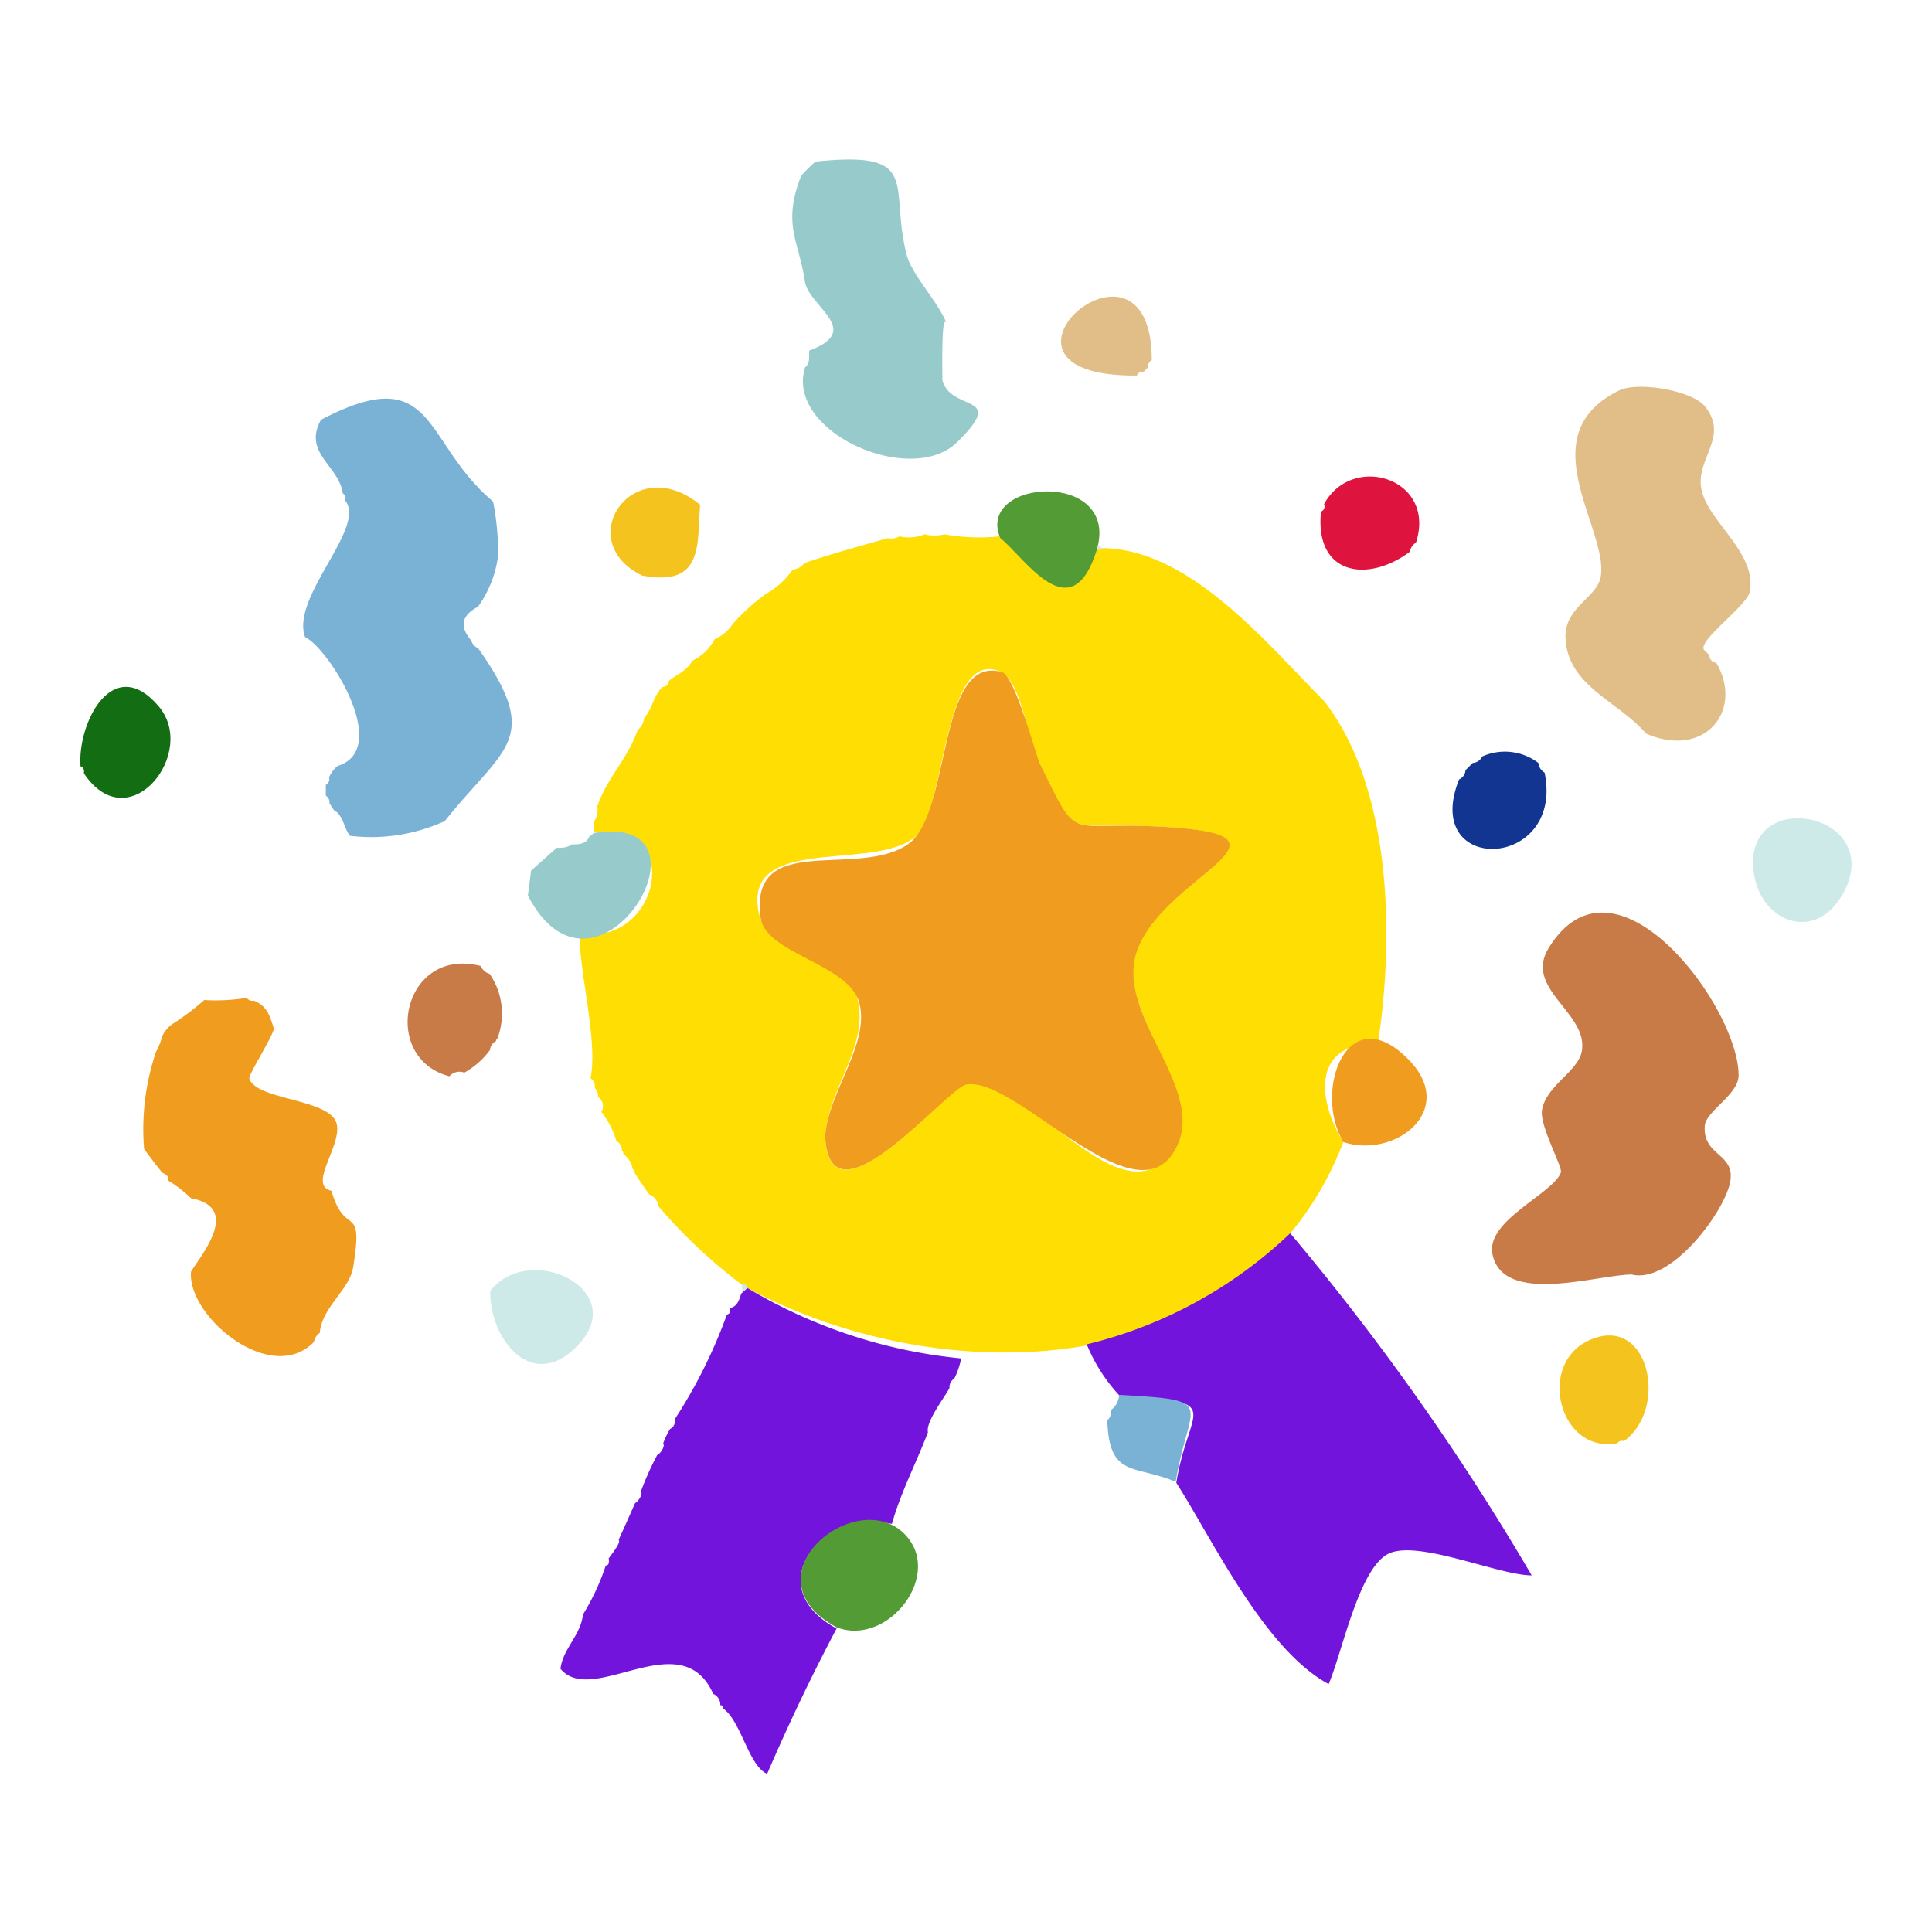 <svg xmlns="http://www.w3.org/2000/svg" viewBox="0 0 96 96"><title>achievement</title><path d="M65.79,34.83c3.42,4.39,3.47,11.88,2.68,17-3.33,0-3,2.85-1.72,4.92C62.06,68.9,46.81,69.22,37.14,64a.28.28,0,0,0-.31-.19,26,26,0,0,1-4.12-3.88.7.7,0,0,0-.45-.58c-.26-.36-.51-.72-.74-1.1a.13.13,0,0,0-.08-.15,1.16,1.16,0,0,0-.47-.76.15.15,0,0,0-.07-.16.5.5,0,0,0-.27-.48,4.26,4.26,0,0,0-.75-1.45.55.55,0,0,0-.17-.75.49.49,0,0,0-.16-.44.46.46,0,0,0-.21-.48c.39-1.78-.57-5.32-.54-7.21,4,.73,5.26-5.7.72-5,0-.19,0-.37,0-.55a1,1,0,0,0,.16-.75c.45-1.38,1.55-2.42,2-3.79a.91.91,0,0,0,.33-.61c.42-.45.45-1.13.93-1.54a.31.31,0,0,0,.3-.3c.38-.32.89-.48,1.16-1a2.4,2.4,0,0,0,1.11-1.07,2.07,2.07,0,0,0,.91-.77,10,10,0,0,1,1.64-1.48,4,4,0,0,0,1.33-1.21h0a.8.8,0,0,0,.58-.32c1.36-.47,2.76-.84,4.14-1.24a.81.81,0,0,0,.59-.09,2,2,0,0,0,1.24-.1,2.11,2.11,0,0,0,1,0,9.61,9.61,0,0,0,2.73.1c1.27,1,3.59,4.44,4.8.59C59,27.05,63,32.05,65.79,34.83ZM41,56.47c.21,4.82,6.1-2.46,7-2.62,3.09-.5,7.66,7,10.24,3.36,1.93-2.71-2.91-6.91-1.77-10,1.4-3.83,9.34-5.85.35-6.17-3.9-.14-3.32.71-5.2-3.11-.53-1.08-.84-4-1.87-4.53-2.88-1.36-2.75,6.86-4.23,8.15-2.08,1.83-8.85-.22-7.77,4,.44,1.72,4.06,2,4.67,3.52C43.52,51.66,41.19,53.85,41,56.47Z" fill="#fede03"/><path d="M37.14,64a25.46,25.46,0,0,0,10.62,3.5,3.91,3.91,0,0,1-.34,1,.5.5,0,0,0-.24.47c-.21.42-1.2,1.69-1.07,2.2-.58,1.52-1.36,3-1.79,4.55-3.49-.71-6.63,3.09-2.75,5.2q-1.87,3.54-3.45,7.22c-.92-.39-1.3-2.63-2.18-3.24,0-.1,0-.16-.15-.17a.57.57,0,0,0-.35-.56c-1.58-3.56-6,.68-7.59-1.25.12-1,1-1.65,1.12-2.7a11.43,11.43,0,0,0,1.13-2.43c.18,0,.16-.2.15-.34-.11.07.66-.79.49-.94.28-.61.55-1.22.82-1.83.09,0,.42-.44.28-.56a15,15,0,0,1,.82-1.83c.11,0,.42-.44.29-.56a3.77,3.77,0,0,1,.35-.73.39.39,0,0,0,.23-.38s.07,0,0-.1a25.36,25.36,0,0,0,2.59-5.2c.18-.05.18-.17.15-.32.38-.09.46-.41.56-.72Z" fill="#7214db"/><path d="M54,66.8a22.2,22.2,0,0,0,10.11-5.52,122.87,122.87,0,0,1,12,17c-1.63,0-5.6-1.77-7.09-1.09s-2.33,4.95-3,6.49c-3.2-1.72-5.77-7.19-7.57-10,.63-3.91,2.53-4-2.81-4.32A8.34,8.34,0,0,1,54,66.8Z" fill="#7214db"/><path d="M24.75,27.61a5.55,5.55,0,0,1-1,2.54q-1.23.64-.33,1.68a.58.58,0,0,0,.34.38c3.2,4.56,1.32,4.86-1.66,8.59a8.78,8.78,0,0,1-4.71.73c-.27-.31-.37-1.09-.78-1.25l-.24-.36a.37.37,0,0,0-.18-.38V39a.31.31,0,0,0,.16-.37,1.44,1.44,0,0,1,.43-.57c2.71-.84-.46-5.87-1.62-6.4-.73-2,3.05-5.42,2-6.78,0-.14,0-.29-.13-.37-.17-1.36-2-2-1.08-3.65,5.74-3,5,1.08,8.55,4.06A13,13,0,0,1,24.75,27.61Z" fill="#7ab2d5"/><path d="M81.08,63.33c-1.69,0-6.37,1.57-6.92-1-.35-1.69,3-3,3.4-4.07.1-.26-1.06-2.3-.94-3.09.2-1.3,2-2,2-3.14.11-1.77-2.88-2.95-1.67-4.92,3.29-5.38,9.46,2.95,9.44,6.33,0,.95-1.62,1.77-1.68,2.49-.12,1.56,1.58,1.35,1.25,2.86S83,63.81,81.08,63.33Z" fill="#c97b47"/><path d="M8.06,51.49a1.59,1.59,0,0,1,.51-.61,12.06,12.06,0,0,0,1.58-1.19,9.29,9.29,0,0,0,2.11-.11.33.33,0,0,0,.35.14c.68.27.8.78,1,1.39-.07.42-1.28,2.3-1.22,2.49.33,1,3.55,1,4.23,2s-1.45,3.28-.15,3.57c.69,2.4,1.61.5,1.08,3.79-.18,1.13-1.56,2-1.66,3.27a.67.67,0,0,0-.29.45c-2.14,2.2-6.3-1.27-6.11-3.49.54-.88,2.5-3.18,0-3.65a6.34,6.34,0,0,0-1.12-.87l0-.06c0-.19-.16-.27-.31-.34-.31-.39-.61-.78-.9-1.18a12,12,0,0,1,.59-4.82A3.42,3.42,0,0,0,8.06,51.49Z" fill="#f09c1e"/><path d="M84.74,32.35l.2.21a.36.36,0,0,0,.34.37c1.39,2.39-.59,4.79-3.49,3.52-1.34-1.58-3.9-2.36-4-4.74-.07-1.57,1.62-2,1.76-3.12.31-2.4-3.58-7,.91-9.19.94-.45,3.56,0,4.23.76,1.3,1.57-.51,2.65-.13,4.23s2.74,3.1,2.39,5C86.82,30.13,84.1,32,84.74,32.35Z" fill="#e1bd88"/><path d="M39.81,8.73a9.37,9.37,0,0,1,.71-.7c5.36-.56,3.63,1.18,4.54,4.66.27,1,1.55,2.28,2,3.43-.33-.87-.21,2.83-.24,2.73.38,1.68,3.3.62.73,3.13-2.28,2.23-8.53-.5-7.55-3.72.27-.22.19-.54.21-.84,2.71-1,0-2.18-.21-3.41C39.69,11.93,38.86,11.17,39.81,8.73Z" fill="#97caca"/><path d="M41.57,80.86c-4.58-2.48.82-7,3.3-4.71C47,78.14,44.15,81.86,41.57,80.86Z" fill="#529b35"/><path d="M29.52,41.39c6.52-1.06.13,9.68-3.29,3.11.05-.42.11-.83.16-1.24l1.27-1.13c.26,0,.53,0,.74-.17.35,0,.72,0,.89-.4Z" fill="#97caca"/><path d="M66.75,56.75c-1.52-2.55.2-7.21,3.24-4.1C72.45,55.15,69.34,57.59,66.75,56.75Z" fill="#f09c1e"/><path d="M87.11,42.85c0-3.71,6.44-2.35,4.54,1.42C90.22,47.08,87.11,45.72,87.11,42.85Z" fill="#cde9e8"/><path d="M22.33,53.48C18.85,52.57,20,47,23.89,48a.66.66,0,0,0,.44.39,3.48,3.48,0,0,1,.37,3.25.07.07,0,0,0-.05.09.52.52,0,0,0-.3.44,4,4,0,0,1-1.28,1.13A.66.66,0,0,0,22.33,53.48Z" fill="#c97b47"/><path d="M80.36,71.72c-2.88.52-4-3.91-1.42-5.11,3-1.39,4,3.39,1.75,5A.28.28,0,0,0,80.36,71.72Z" fill="#f5c31e"/><path d="M4,38.08c-.16-2.16,1.61-5.64,3.87-3,2,2.3-1.46,6.7-3.7,3.35C4.19,38.27,4.17,38.14,4,38.08Z" fill="#126d13"/><path d="M24.36,64.14c2-2.5,7,0,4.33,2.73C26.44,69.22,24.31,66.53,24.36,64.14Z" fill="#cde9e8"/><path d="M72.82,38.27l.36-.36a.56.56,0,0,0,.47-.32,2.75,2.75,0,0,1,2.79.32.62.62,0,0,0,.31.48c1,4.86-6.16,5.13-4.25.34A.54.54,0,0,0,72.82,38.27Z" fill="#133592"/><path d="M65.79,25.05c1.41-2.58,5.6-1.28,4.57,1.91a.7.7,0,0,0-.31.46c-2.08,1.55-4.73,1.17-4.41-2A.27.27,0,0,0,65.79,25.05Z" fill="#de133e"/><path d="M54.5,27.32c-1.27,4.07-3.55.42-4.8-.59C48.46,23.77,55.67,23.32,54.5,27.32Z" fill="#529b35"/><path d="M55.61,69.31c5,.28,3.46.32,2.81,4.32-2.07-.87-3.31-.18-3.4-3.07.18-.12.18-.32.2-.51A1,1,0,0,0,55.61,69.31Z" fill="#7ab2d5"/><path d="M31.91,28.6c-3.53-1.71-.47-6.25,2.88-3.52C34.63,27,35,29.19,31.91,28.6Z" fill="#f5c31e"/><path d="M56.49,18.66c-8.89.07.75-8.32.74-.76a.33.33,0,0,0-.18.35l-.22.22A.31.31,0,0,0,56.49,18.66Z" fill="#e1bd88"/><path d="M54.5,27.32l.07-.27.24.25Z" fill="#d4e6e7"/><path d="M33.3,70.94l-.12.2Z" fill="#d4e6e7"/><path d="M41,56.47c.13-2.19,2.26-4.61,1.69-6.67-.54-1.91-4.67-2.42-4.9-4.21-.56-4.35,4.84-1.89,7.34-3.65,2.17-1.52,1.43-9.49,4.66-8.54.65.19,1.7,4.18,1.87,4.53,1.88,3.82,1.3,3,5.2,3.11,9,.32,1.08,2.27-.35,6.17-1.16,3.16,3.34,6.73,2,9.68-1.87,4.16-8-3.45-10.48-3C47.09,54,41.24,61.28,41,56.47Z" fill="#f09c1e"/><path d="M36.88,64.22c0-.14,0-.28-.05-.43a.28.28,0,0,1,.31.19Z" fill="#d4e6e7"/></svg>